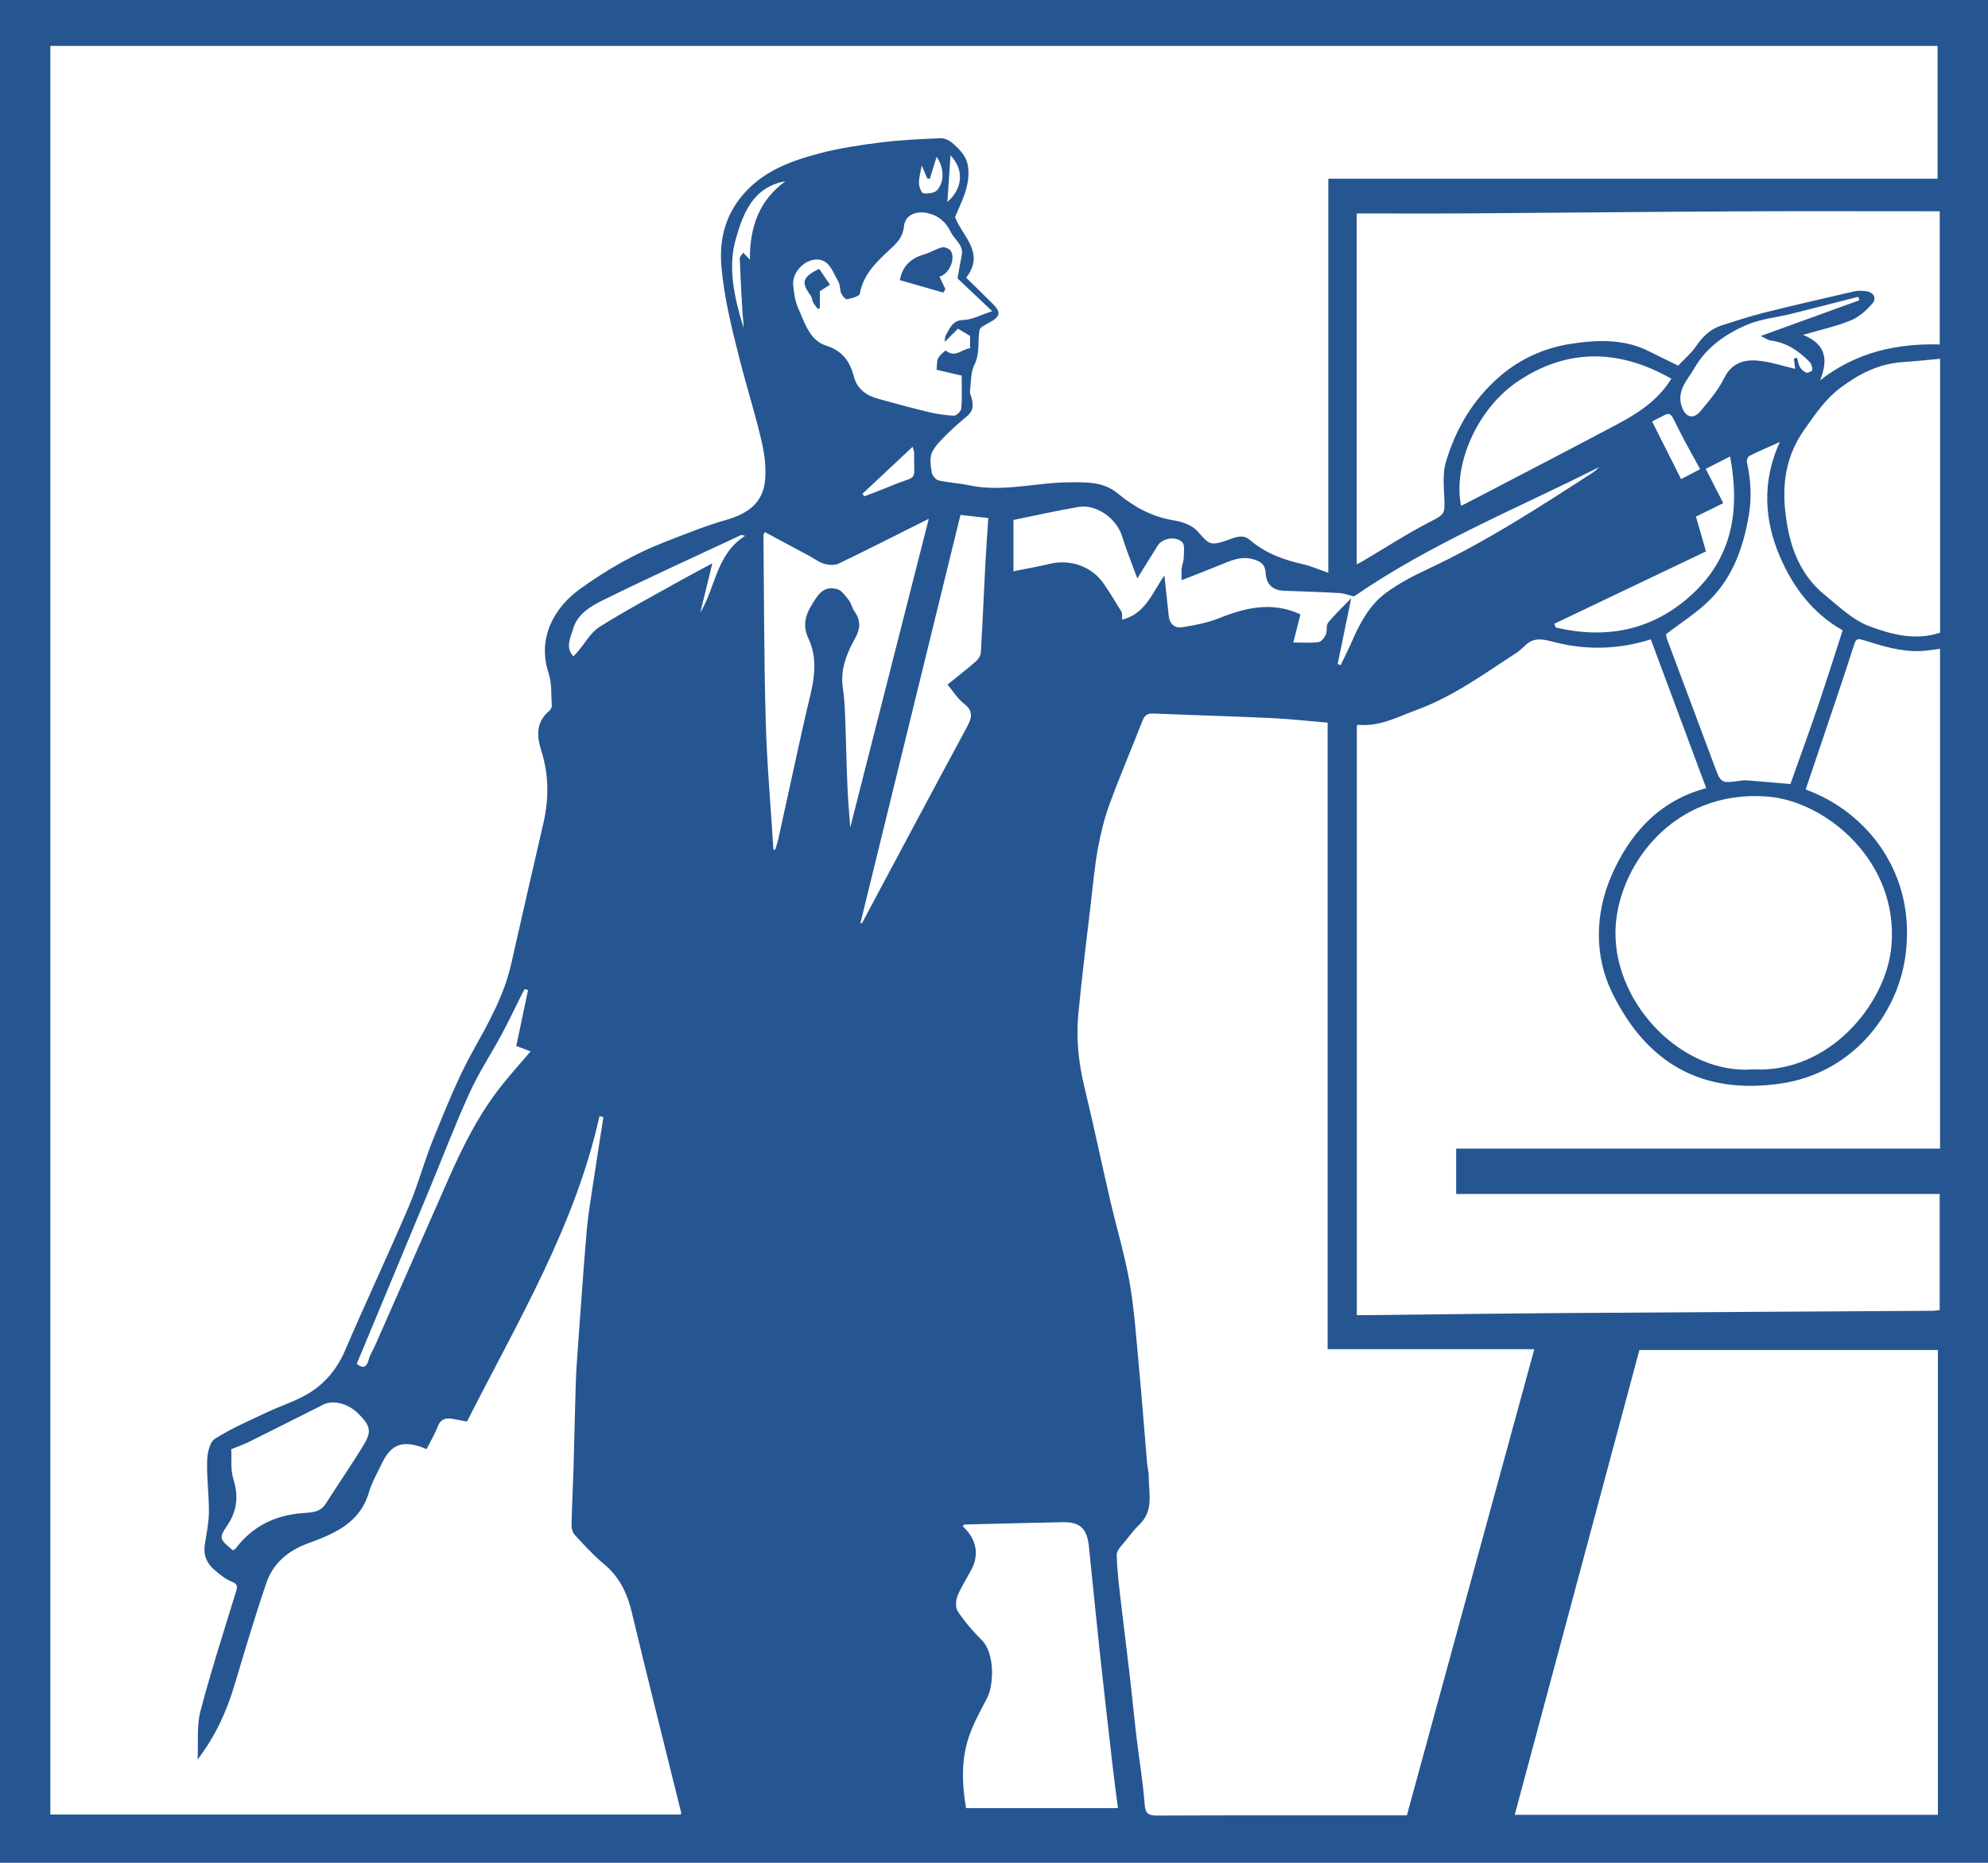 <?xml version="1.0" encoding="utf-8"?>
<!-- Generator: Adobe Illustrator 16.0.0, SVG Export Plug-In . SVG Version: 6.00 Build 0)  -->
<!DOCTYPE svg PUBLIC "-//W3C//DTD SVG 1.1//EN" "http://www.w3.org/Graphics/SVG/1.1/DTD/svg11.dtd">
<svg version="1.1" id="Layer_1" xmlns="http://www.w3.org/2000/svg" xmlns:xlink="http://www.w3.org/1999/xlink" x="0px" y="0px"
	 width="501.245px" height="469.712px" viewBox="0 0 501.245 469.712" enable-background="new 0 0 501.245 469.712"
	 xml:space="preserve">
<g>
	<g>
		<path fill="#265691" d="M501.245,469.712c-167.083,0-334.162,0-501.245,0C0,313.144,0,156.568,0,0c167.083,0,334.162,0,501.245,0
			C501.245,156.568,501.245,313.144,501.245,469.712z M49.822,443.673c0.212-4.482-0.258-8.489,0.698-12.123
			c2.674-10.173,5.915-20.197,9.001-30.261c0.425-1.378,0.322-1.915-1.175-2.511c-1.608-0.641-3.038-1.851-4.38-3.006
			c-1.873-1.615-2.72-3.711-2.333-6.253c0.415-2.716,1.014-5.448,1.036-8.178c0.035-4.31-0.563-8.628-0.444-12.935
			c0.055-1.931,0.611-4.737,1.938-5.587c4.133-2.646,8.719-4.599,13.179-6.71c3.325-1.573,6.897-2.681,10.058-4.515
			c4.39-2.543,7.54-6.263,9.606-11.077c5.214-12.133,10.849-24.089,16.04-36.231c2.395-5.6,3.933-11.561,6.246-17.198
			c3.051-7.432,6.002-14.972,9.89-21.972c3.923-7.07,7.885-14.003,9.69-21.965c2.678-11.817,5.355-23.632,8.101-35.433
			c1.444-6.211,1.451-12.319-0.505-18.45c-1.146-3.592-1.375-7.151,1.959-9.958c0.367-0.306,0.728-0.913,0.699-1.354
			c-0.178-2.755,0.035-5.667-0.809-8.22c-2.979-9.046,1.626-16.67,7.853-21.169c6.578-4.751,13.665-8.876,21.306-11.841
			c5.185-2.011,10.359-4.129,15.691-5.65c5.06-1.445,8.928-4.017,9.648-9.32c0.461-3.373,0.007-7.02-0.766-10.379
			c-1.605-6.975-3.794-13.813-5.555-20.752c-1.943-7.646-3.865-15.254-4.583-23.216c-0.682-7.596,1.249-13.942,6.276-19.271
			c4.946-5.249,11.64-7.679,18.424-9.462c5.037-1.319,10.244-2.102,15.422-2.755c4.969-0.624,9.993-0.846,15.004-1.065
			c1.011-0.045,2.263,0.486,3.045,1.169c1.946,1.692,3.781,3.481,4.051,6.382c0.438,4.634-1.712,8.441-3.327,12.329
			c1.866,4.921,7.669,8.998,2.803,15.283c2.32,2.282,4.531,4.425,6.707,6.601c2.124,2.124,1.908,3.192-0.753,4.667
			c-0.969,0.537-2.465,1.181-2.601,1.97c-0.492,2.89,0.161,5.844-1.297,8.757c-0.962,1.924-0.811,4.415-1.098,6.658
			c-0.055,0.425,0.155,0.901,0.297,1.332c0.575,1.803,0.691,3.479-0.956,4.87c-1.642,1.387-3.309,2.764-4.814,4.293
			c-1.506,1.528-3.231,3.051-4.106,4.927c-0.66,1.416-0.312,3.411-0.049,5.092c0.122,0.756,1.04,1.802,1.767,1.969
			c2.498,0.573,5.104,0.67,7.611,1.207c8.561,1.828,16.98-0.736,25.486-0.746c4.289-0.007,8.435-0.164,11.975,2.771
			c4.151,3.443,8.692,5.947,14.154,6.819c2.137,0.345,4.676,1.239,6.027,2.774c2.854,3.234,3.093,3.679,7.048,2.385
			c2.024-0.663,4.188-1.886,6.083-0.258c3.897,3.348,8.438,5.047,13.35,6.141c2.072,0.464,4.052,1.352,6.478,2.188
			c0-33.393,0-66.238,0-99.38c51.399,0,102.531,0,153.604,0c0-11.387,0-22.47,0-33.482c-158.747,0-317.275,0-475.826,0
			c0,148.786,0,297.409,0,445.974c53.13,0,106.064,0,158.956,0c0.064-0.293,0.116-0.389,0.097-0.47
			c-4.164-16.835-8.416-33.65-12.448-50.521c-1.162-4.859-3.128-8.963-7.055-12.203c-2.642-2.183-4.962-4.77-7.306-7.29
			c-0.543-0.582-0.855-1.625-0.836-2.448c0.096-4.77,0.357-9.533,0.498-14.303c0.213-7.122,0.338-14.244,0.566-21.366
			c0.101-3.138,0.325-6.275,0.554-9.406c0.702-9.648,1.368-19.297,2.183-28.933c0.318-3.801,0.952-7.579,1.516-11.357
			c0.875-5.86,1.812-11.711,2.719-17.565c-0.328-0.083-0.659-0.164-0.99-0.247c-6.157,27.806-20.688,51.897-33.396,77
			c-1.252-0.226-2.295-0.386-3.321-0.605c-1.856-0.398-3.279-0.177-4.087,1.915c-0.757,1.96-1.854,3.791-2.794,5.654
			c-5.716-2.433-8.844-1.422-11.196,3.463c-1.193,2.479-2.587,4.918-3.366,7.528c-2.323,7.771-8.827,10.375-15.438,12.812
			c-4.963,1.828-8.696,5.001-10.383,9.925c-2.922,8.535-5.464,17.198-8.064,25.84C57.134,431.505,54.414,437.639,49.822,443.673z
			 M386.849,340.209c-17.688,0-34.758,0-52.107,0c0-52.851,0-105.427,0-157.991c-4.921-0.408-9.549-0.933-14.195-1.151
			c-9.89-0.457-19.789-0.728-29.68-1.146c-1.474-0.064-2.239,0.367-2.786,1.771c-2.762,7.083-5.765,14.076-8.374,21.218
			c-1.329,3.634-2.24,7.467-2.929,11.283c-0.821,4.551-1.236,9.176-1.771,13.777c-1.081,9.291-2.262,18.576-3.135,27.887
			c-0.572,6.124,0.084,12.2,1.542,18.222c2.285,9.452,4.277,18.979,6.472,28.459c1.597,6.887,3.653,13.69,4.889,20.642
			c1.182,6.659,1.645,13.449,2.275,20.198c0.802,8.545,1.448,17.105,2.179,25.656c0.09,1.062,0.419,2.117,0.409,3.173
			c-0.039,4.178,1.364,8.625-2.298,12.155c-1.217,1.175-2.285,2.521-3.315,3.865c-0.937,1.227-2.48,2.575-2.455,3.843
			c0.084,4.357,0.695,8.709,1.188,13.054c0.666,5.838,1.432,11.666,2.107,17.504c0.605,5.227,1.102,10.469,1.723,15.695
			c0.649,5.478,1.59,10.933,1.998,16.426c0.177,2.362,0.756,3.064,3.131,3.055c19.294-0.087,38.591-0.049,57.888-0.049
			c1.709,0,3.421,0,5.117,0C365.415,418.625,376.061,379.672,386.849,340.209z M455.275,199.088
			c15.189,5.445,28.269,21.132,25.066,42.521c-2.144,14.302-13.349,29.028-31.468,31.632c-20.034,2.874-33.827-5.361-42.43-23.007
			c-4.489-9.208-4.287-19.78-0.189-29.31c4.592-10.668,12.059-19.039,23.946-22.184c-4.792-12.854-9.413-25.257-13.979-37.521
			c-8.033,2.533-16.062,2.777-24.111,0.743c-2.633-0.666-5.078-1.467-7.393,0.638c-0.798,0.728-1.564,1.513-2.462,2.092
			c-8.078,5.207-15.802,10.923-25.006,14.296c-4.866,1.782-9.404,4.296-14.808,3.774c-0.122-0.01-0.264,0.223-0.341,0.293
			c0,49.478,0,98.904,0,148.571c1.116,0,2.092,0.01,3.067-0.003c16.361-0.177,32.72-0.412,49.081-0.528
			c30.947-0.222,61.891-0.373,92.838-0.566c0.688-0.003,1.377-0.115,1.973-0.174c0-9.828,0-19.461,0-29.282
			c-40.772,0-81.322,0-121.911,0c0-3.85,0-7.502,0-11.441c40.801,0,81.416,0,122.008,0c0-42.114,0-83.938,0-126.027
			c-1.716,0.206-3.273,0.489-4.837,0.561c-5.069,0.231-9.835-1.307-14.576-2.787c-1.6-0.496-1.847-0.109-2.308,1.339
			c-2.417,7.585-5.004,15.119-7.54,22.669C458.381,189.903,456.849,194.415,455.275,199.088z M488.613,340.422
			c-25.18,0-50.157,0-75.266,0c-10.463,39.012-20.919,77.998-31.43,117.192c35.816,0,71.191,0,106.695,0
			C488.613,418.558,488.613,379.636,488.613,340.422z M342.072,53.822c0,29.624,0,58.92,0,88.496c0.73-0.399,1.265-0.667,1.78-0.973
			c5.336-3.156,10.549-6.542,16.036-9.413c4.464-2.336,4.474-2.057,4.252-6.771c-0.139-2.909-0.377-6.015,0.438-8.728
			c2.517-8.371,6.78-15.65,13.587-21.537c5.217-4.515,11.361-7.153,17.659-8.158c6.546-1.046,13.639-1.403,20.069,1.896
			c2.43,1.246,4.897,2.417,7.234,3.569c1.596-1.706,3.327-3.153,4.554-4.956c1.664-2.433,3.624-4.322,6.437-5.207
			c3.518-1.11,7.022-2.288,10.598-3.18c7.547-1.889,15.129-3.637,22.711-5.368c1.037-0.238,2.188-0.219,3.244-0.038
			c1.88,0.312,2.491,1.856,1.406,3.099c-1.493,1.709-3.359,3.398-5.419,4.238c-3.64,1.49-7.544,2.33-12.043,3.649
			c5.957,2.398,6.298,6.424,4.3,11.457c9.085-7.096,19.297-9.333,30.158-9.043c0-11.489,0-22.753,0-33.579
			c-17.024,0-33.834-0.064-50.643,0.019c-22.979,0.116-45.953,0.367-68.929,0.516C360.452,53.87,351.399,53.822,342.072,53.822z
			 M442.083,269.652c19.021,1.017,33.429-16.388,34.793-30.918c2.015-21.46-16.426-36.618-30.998-37.851
			c-24.481-2.065-38.517,18.318-38.564,34.326C407.255,253.603,424.47,271.052,442.083,269.652z M243.574,455.932
			c12.835,0,25.373,0,38.298,0c-0.467-3.669-0.94-7.103-1.333-10.546c-1.11-9.652-2.221-19.304-3.263-28.962
			c-0.956-8.869-1.818-17.748-2.742-26.621c-0.451-4.338-2.266-6.051-6.498-5.974c-8.297,0.151-16.593,0.38-24.887,0.593
			c-0.112,0.003-0.222,0.219-0.402,0.408c0.357,0.38,0.73,0.753,1.072,1.149c2.426,2.807,2.905,6.288,1.232,9.555
			c-1.175,2.295-2.64,4.457-3.602,6.829c-0.467,1.155-0.596,3.003,0.025,3.93c1.731,2.581,3.775,5.008,5.996,7.189
			c3.498,3.45,3.063,11.534,1.419,14.682c-1.667,3.189-3.446,6.379-4.599,9.768C242.294,443.824,242.551,449.903,243.574,455.932z
			 M489.167,90.479c-3.344,0.299-6.459,0.624-9.584,0.843c-5.957,0.419-10.952,3.003-15.642,6.54
			c-3.755,2.832-6.211,6.562-8.911,10.337c-5.764,8.052-5.925,16.779-4.132,25.669c1.232,6.111,3.993,11.901,9.04,16.021
			c3.614,2.947,7.187,6.462,11.405,8.026c5.529,2.053,11.573,3.714,17.823,1.615C489.167,136.773,489.167,113.975,489.167,90.479z
			 M420.058,159.932c0.045,0.222,0.084,0.766,0.268,1.259c3.958,10.598,7.952,21.182,11.895,31.789
			c1.702,4.59,1.654,4.596,6.793,3.85c0.621-0.09,1.271-0.071,1.899-0.02c3.533,0.283,7.061,0.589,10.517,0.882
			c2.282-6.43,4.619-12.821,6.811-19.258c2.201-6.488,4.258-13.021,6.365-19.49c-7.643-4.312-12.548-11.025-15.77-18.46
			c-4.013-9.256-4.628-19.136-0.083-29.028c-2.871,1.287-5.311,2.323-7.673,3.501c-0.39,0.196-0.724,1.107-0.617,1.59
			c0.962,4.394,1.248,8.744,0.495,13.25c-1.354,8.062-3.958,15.57-9.797,21.414C427.93,154.447,423.942,156.929,420.058,159.932z
			 M195.011,214.23c0.148,0.01,0.293,0.022,0.438,0.028c0.268-0.897,0.596-1.782,0.795-2.696
			c2.288-10.369,4.512-20.752,6.842-31.108c1.452-6.459,3.82-12.905,0.747-19.467c-1.89-4.032-0.264-6.903,1.957-10.225
			c1.534-2.295,3.23-2.748,5.268-2.227c1.159,0.302,2.118,1.728,2.961,2.81c0.638,0.82,0.824,1.988,1.433,2.845
			c1.645,2.308,1.483,4.396,0.1,6.864c-2.169,3.868-3.753,7.975-3.016,12.635c0.373,2.379,0.467,4.809,0.56,7.222
			c0.229,5.852,0.325,11.702,0.58,17.553c0.164,3.778,0.515,7.547,0.701,10.18c6.392-25.132,13.05-51.312,19.796-77.824
			c-7.798,3.9-15.239,7.694-22.767,11.312c-0.997,0.482-2.497,0.351-3.624,0.019c-1.332-0.386-2.497-1.316-3.749-1.988
			c-3.72-2.002-7.45-3.991-11.196-5.999c-0.209,0.454-0.344,0.604-0.341,0.756c0.157,15.632,0.125,31.266,0.569,46.887
			C193.369,192.623,194.338,203.423,195.011,214.23z M403.258,117.77c-20.851,10.484-42.538,19.293-61.871,32.633
			c-1.133-0.276-2.4-0.785-3.691-0.862c-4.666-0.273-9.339-0.405-14.012-0.579c-2.8-0.104-4.38-1.636-4.567-4.394
			c-0.115-1.689-0.589-2.693-2.606-3.386c-3.331-1.146-5.938,0.071-8.754,1.233c-3.276,1.348-6.587,2.613-9.835,3.894
			c0-1.245-0.074-2.13,0.02-2.996c0.094-0.872,0.496-1.722,0.509-2.581c0.016-1.384,0.36-3.331-0.387-4.042
			c-1.663-1.593-4.979-0.943-6.095,0.788c-1.719,2.665-3.354,5.381-5.211,8.381c-1.377-3.775-2.773-7.177-3.855-10.679
			c-1.364-4.412-6.427-8.109-10.938-7.351c-5.555,0.934-11.059,2.192-16.436,3.283c0,4.492,0,8.657,0,12.938
			c3.272-0.663,6.233-1.178,9.152-1.873c5.249-1.249,10.649,0.666,13.633,5.046c1.567,2.305,3.038,4.676,4.47,7.067
			c0.248,0.415,0.09,1.075,0.139,1.967c5.863-1.458,7.562-6.717,10.659-11.146c0.393,3.644,0.759,6.823,1.071,10.003
			c0.216,2.204,1.468,3.392,3.566,3.031c3.037-0.521,6.146-1.062,8.981-2.201c6.752-2.71,13.446-4.37,20.693-1.033
			c-0.56,2.201-1.148,4.531-1.799,7.093c2.365,0,4.374,0.171,6.321-0.09c0.714-0.094,1.519-1.107,1.869-1.886
			c0.409-0.924,0.022-2.333,0.592-3.028c1.773-2.169,3.837-4.101,5.812-6.144c-1.181,5.725-2.301,11.16-3.421,16.597
			c0.258,0.083,0.515,0.16,0.775,0.244c0.94-1.976,1.938-3.927,2.81-5.928c2.037-4.673,4.436-9.198,8.57-12.252
			c3.189-2.353,6.781-4.252,10.386-5.932c14.762-6.881,28.356-15.73,41.976-24.546C402.325,118.689,402.769,118.194,403.258,117.77z
			 M250.175,78.474c-3.446-3.263-6.395-6.057-8.747-8.283c0.438-2.417,0.701-4.097,1.049-5.761c0.558-2.658-1.764-3.92-2.716-5.851
			c-1.252-2.543-2.98-4.181-5.857-4.828c-2.929-0.662-5.689,0.438-5.979,3.328c-0.231,2.34-1.384,3.785-2.899,5.214
			c-3.54,3.347-7.286,6.491-8.229,11.746c-0.122,0.676-2.047,1.191-3.205,1.423c-0.399,0.077-1.21-0.856-1.483-1.48
			c-0.38-0.869-0.223-2.002-0.676-2.812c-1.033-1.86-1.893-4.307-3.547-5.233c-3.431-1.928-8.342,2.021-7.892,6.051
			c0.216,1.924,0.47,3.945,1.246,5.684c1.642,3.669,2.86,8.136,7.067,9.487c4.184,1.339,5.995,4.022,7.003,7.84
			c0.837,3.166,3.188,4.76,6.163,5.573c4.164,1.14,8.325,2.292,12.521,3.296c2.141,0.515,4.352,0.875,6.543,0.953
			c0.621,0.022,1.783-1.146,1.841-1.842c0.219-2.658,0.087-5.342,0.087-8.271c-1.831-0.425-4.136-0.959-6.32-1.464
			c0.122-1.04,0.01-2.115,0.412-2.933c0.389-0.798,1.828-1.976,1.914-1.905c2.379,1.957,4.113-0.431,6.115-0.585
			c0-1.21,0-2.198,0-3.119c-1.081-0.646-2.086-1.245-3.051-1.821c-1.127,1.13-2.208,2.214-3.293,3.299
			c-0.105-1.098,0.232-1.712,0.59-2.317c0.927-1.58,1.57-3.103,4.055-3.177C245.116,80.621,247.313,79.395,250.175,78.474z
			 M421.403,95.499c-13.128-7.509-26.227-7.711-38.658,0.634c-10.453,7.019-16.423,21.192-14.363,31.395
			c0.492-0.232,0.981-0.444,1.455-0.695c12.548-6.553,25.121-13.054,37.624-19.689C412.816,104.298,417.953,101.092,421.403,95.499z
			 M216.956,232.71c0.112,0.048,0.229,0.093,0.345,0.138c8.824-16.522,17.616-33.058,26.509-49.542
			c1.258-2.323,1.657-4.022-0.779-5.905c-1.654-1.281-2.81-3.209-4.132-4.779c2.407-1.95,4.875-3.858,7.225-5.902
			c0.602-0.521,1.143-1.454,1.188-2.233c0.444-7.53,0.753-15.074,1.146-22.611c0.196-3.733,0.479-7.467,0.728-11.245
			c-2.674-0.302-4.853-0.547-7.016-0.791C233.707,164.363,225.33,198.535,216.956,232.71z M58.756,390.948
			c0.345-0.273,0.602-0.405,0.76-0.611c4.187-5.484,9.754-8.207,16.606-8.786c2.06-0.174,4.515-0.045,5.963-2.32
			c3.231-5.075,6.678-10.024,9.773-15.181c1.932-3.212,1.423-4.698-1.631-7.707c-2.481-2.446-6.272-3.386-8.657-2.186
			c-6.324,3.186-12.648,6.365-18.991,9.517c-1.168,0.579-2.417,0.994-4.271,1.747c0.125,2.285-0.229,5.043,0.515,7.467
			c1.323,4.325,1.049,7.987-1.57,11.833C55.077,387.917,55.425,388.155,58.756,390.948z M427.61,130.269
			c0.847,2.948,1.719,5.974,2.527,8.773c-12.944,6.173-25.596,12.21-38.25,18.247c0.133,0.315,0.268,0.635,0.399,0.953
			c12.706,2.961,24.285,0.769,34.152-8.194c10.25-9.316,12.361-21.104,9.783-34.946c-2.313,1.175-4.283,2.179-6.146,3.125
			c1.596,3.121,2.961,5.786,4.422,8.647C432.123,128.045,429.845,129.168,427.61,130.269z M89.95,343.903
			c1.693,1.361,2.565,0.789,3.067-1.242c0.271-1.101,0.984-2.082,1.451-3.141c6.221-14.105,12.442-28.211,18.644-42.326
			c3.688-8.394,7.805-16.542,13.571-23.732c2.275-2.835,4.705-5.541,7.097-8.348c-1.52-0.573-2.891-1.095-3.611-1.371
			c1.023-4.856,1.995-9.475,2.968-14.09c-0.28-0.083-0.558-0.167-0.837-0.247c-0.238,0.428-0.496,0.853-0.718,1.29
			c-1.702,3.393-3.321,6.829-5.117,10.17c-2.648,4.917-5.754,9.622-8.065,14.688c-3.63,7.968-6.742,16.168-10.102,24.259
			C102.222,314.447,96.123,329.074,89.95,343.903z M468.824,75.706c-0.106-0.289-0.21-0.576-0.312-0.862
			c-5.593,1.423-11.177,2.874-16.773,4.268c-3.769,0.934-7.766,1.294-11.283,2.797c-5.384,2.298-10.215,5.667-13.25,10.933
			c-1.722,2.992-4.569,5.65-3.16,9.729c0.921,2.658,2.877,3.289,4.683,1.13c2.211-2.652,4.525-5.358,6.034-8.419
			c1.78-3.618,4.753-4.59,8.056-4.374c3.334,0.216,6.604,1.378,9.822,2.108c-0.106-0.805-0.226-1.706-0.345-2.61
			c0.273-0.062,0.55-0.126,0.824-0.187c0.219,0.782,0.302,1.645,0.701,2.323c0.357,0.608,0.994,1.207,1.638,1.433
			c0.406,0.138,1.517-0.432,1.51-0.663c-0.016-0.698-0.234-1.57-0.708-2.054c-2.72-2.768-5.818-4.892-9.819-5.394
			c-0.637-0.077-1.223-0.541-2.497-1.14C452.769,81.525,460.794,78.616,468.824,75.706z M144.567,165.506
			c0.502-0.538,0.812-0.84,1.095-1.172c1.831-2.134,3.279-4.875,5.555-6.301c6.913-4.322,14.138-8.152,21.253-12.146
			c2.176-1.22,4.394-2.365,7.139-3.839c-1.13,4.611-2.082,8.512-3.038,12.416c3.874-6.392,3.993-14.708,11.296-19.354
			c-0.695-0.132-0.904-0.245-1.03-0.184c-11.721,5.48-23.503,10.833-35.102,16.564c-3.048,1.506-6.282,3.553-7.286,7.231
			C143.882,160.791,142.46,163.141,144.567,165.506z M198.032,45.706c-8.187,1.467-10.63,8.071-12.467,14.395
			c-2.183,7.506-0.338,15.116,1.883,22.493c0.073-1.339-0.174-2.649-0.255-3.972c-0.271-4.477-0.512-8.956-0.673-13.439
			c-0.016-0.479,0.563-0.981,0.869-1.474c0.351,0.373,0.705,0.746,1.689,1.789C189.005,57.144,191.468,50.456,198.032,45.706z
			 M428.663,118.307c-1.976-3.662-3.875-6.965-5.57-10.366c-2.359-4.737-1.606-4.055-6.115-1.905
			c-0.139,0.064-0.244,0.196-0.386,0.315c2.413,4.802,4.83,9.601,7.27,14.457C425.519,119.944,426.919,119.214,428.663,118.307z
			 M217.455,124.515c0.161,0.212,0.321,0.418,0.482,0.628c2.195-0.85,4.415-1.645,6.585-2.559c7.289-3.083,5.818-0.548,5.967-8.468
			c0.006-0.225-0.113-0.453-0.38-1.464C225.665,116.816,221.562,120.666,217.455,124.515z M232.4,41.715
			c-0.271,1.59-0.718,3.051-0.698,4.503c0.013,0.897,0.656,2.49,1.143,2.539c1.165,0.115,2.884-0.1,3.523-0.882
			c1.87-2.288,1.587-5.723-0.215-8.339c-0.573,1.851-1.143,3.701-1.716,5.552c-0.209-0.025-0.418-0.052-0.631-0.077
			C233.35,43.933,232.89,42.854,232.4,41.715z M239.661,39.166c-0.245,3.599-0.499,7.408-0.795,11.772
			C242.985,47.292,242.953,42.648,239.661,39.166z"/>
	</g>
	<g>
		<path fill-rule="evenodd" clip-rule="evenodd" fill="#265691" d="M236.871,69.736c0.569,1.2,1.036,2.188,1.503,3.177
			c-0.181,0.289-0.361,0.579-0.544,0.869c-3.653-1.046-7.31-2.096-10.945-3.139c0.672-3.749,2.964-5.596,6.282-6.549
			c1.496-0.431,2.86-1.357,4.367-1.725c0.64-0.158,1.827,0.328,2.185,0.888C241.048,65.35,239.179,69.231,236.871,69.736z"/>
	</g>
	<g>
		<path fill-rule="evenodd" clip-rule="evenodd" fill="#265691" d="M206.548,67.803c0.956,1.402,1.838,2.69,2.717,3.98
			c-0.753,0.486-1.503,0.979-2.553,1.657c0,1.114,0,2.672,0,4.229c-0.164,0.087-0.328,0.174-0.492,0.264
			c-0.405-0.561-0.875-1.088-1.2-1.693c-0.29-0.534-0.286-1.252-0.634-1.725C201.939,71.204,202.28,69.85,206.548,67.803z"/>
	</g>
</g>
</svg>
